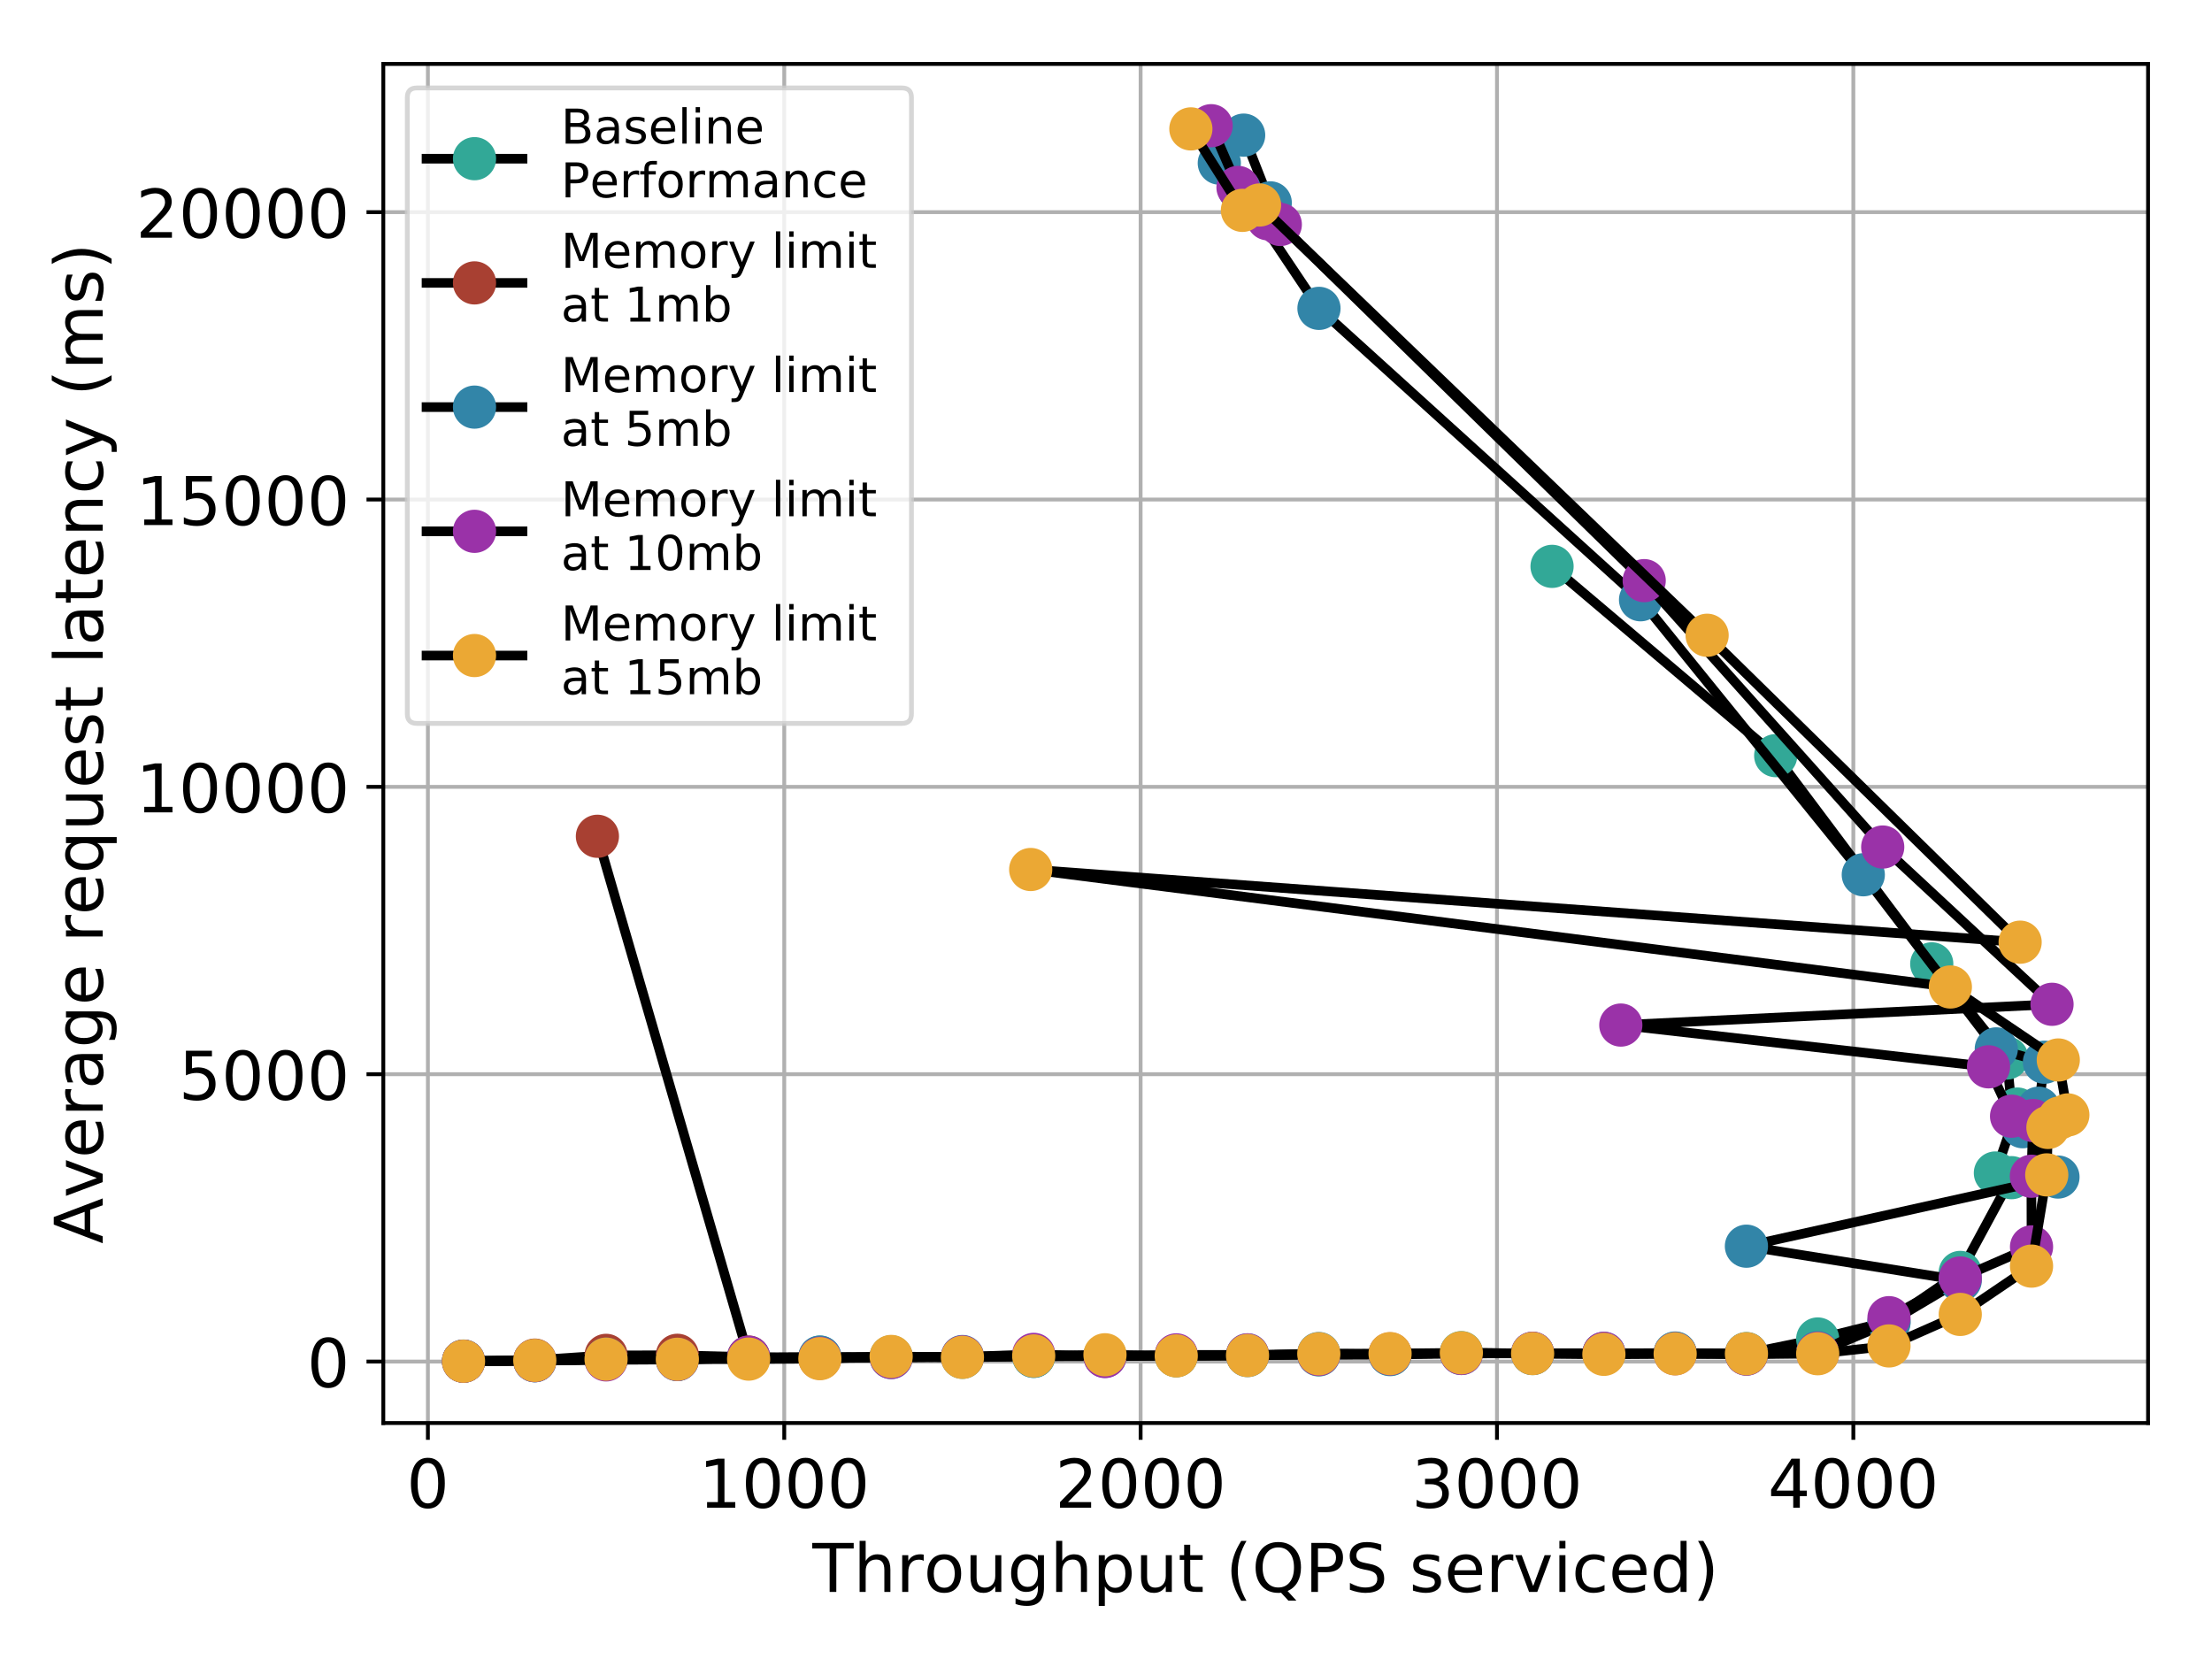 <?xml version="1.0" encoding="utf-8" standalone="no"?>
<!DOCTYPE svg PUBLIC "-//W3C//DTD SVG 1.1//EN"
  "http://www.w3.org/Graphics/SVG/1.1/DTD/svg11.dtd">
<!-- Created with matplotlib (https://matplotlib.org/) -->
<svg height="345.6pt" version="1.1" viewBox="0 0 460.8 345.6" width="460.8pt" xmlns="http://www.w3.org/2000/svg" xmlns:xlink="http://www.w3.org/1999/xlink">
 <defs>
  <style type="text/css">
*{stroke-linecap:butt;stroke-linejoin:round;}
  </style>
 </defs>
 <g id="figure_1">
  <g id="patch_1">
   <path d="M 0 345.6 
L 460.8 345.6 
L 460.8 0 
L 0 0 
z
" style="fill:#ffffff;"/>
  </g>
  <g id="axes_1">
   <g id="patch_2">
    <path d="M 79.85 296.44 
L 447.48 296.44 
L 447.48 13.32 
L 79.85 13.32 
z
" style="fill:#ffffff;"/>
   </g>
   <g id="matplotlib.axis_1">
    <g id="xtick_1">
     <g id="line2d_1">
      <path clip-path="url(#p50aa7925b7)" d="M 89.137 296.44 
L 89.137 13.32 
" style="fill:none;stroke:#b0b0b0;stroke-linecap:square;stroke-width:0.8;"/>
     </g>
     <g id="line2d_2">
      <defs>
       <path d="M 0 0 
L 0 3.5 
" id="mc09fb0281f" style="stroke:#000000;stroke-width:0.8;"/>
      </defs>
      <g>
       <use style="stroke:#000000;stroke-width:0.8;" x="89.137" xlink:href="#mc09fb0281f" y="296.44"/>
      </g>
     </g>
     <g id="text_1">
      <!-- 0 -->
      <defs>
       <path d="M 31.781 66.406 
Q 24.172 66.406 20.328 58.906 
Q 16.5 51.422 16.5 36.375 
Q 16.5 21.391 20.328 13.891 
Q 24.172 6.391 31.781 6.391 
Q 39.453 6.391 43.281 13.891 
Q 47.125 21.391 47.125 36.375 
Q 47.125 51.422 43.281 58.906 
Q 39.453 66.406 31.781 66.406 
z
M 31.781 74.219 
Q 44.047 74.219 50.516 64.516 
Q 56.984 54.828 56.984 36.375 
Q 56.984 17.969 50.516 8.266 
Q 44.047 -1.422 31.781 -1.422 
Q 19.531 -1.422 13.062 8.266 
Q 6.594 17.969 6.594 36.375 
Q 6.594 54.828 13.062 64.516 
Q 19.531 74.219 31.781 74.219 
z
" id="DejaVuSans-48"/>
      </defs>
      <g transform="translate(84.683 314.078)scale(0.14 -0.14)">
       <use xlink:href="#DejaVuSans-48"/>
      </g>
     </g>
    </g>
    <g id="xtick_2">
     <g id="line2d_3">
      <path clip-path="url(#p50aa7925b7)" d="M 163.374 296.44 
L 163.374 13.32 
" style="fill:none;stroke:#b0b0b0;stroke-linecap:square;stroke-width:0.8;"/>
     </g>
     <g id="line2d_4">
      <g>
       <use style="stroke:#000000;stroke-width:0.8;" x="163.374" xlink:href="#mc09fb0281f" y="296.44"/>
      </g>
     </g>
     <g id="text_2">
      <!-- 1000 -->
      <defs>
       <path d="M 12.406 8.297 
L 28.516 8.297 
L 28.516 63.922 
L 10.984 60.406 
L 10.984 69.391 
L 28.422 72.906 
L 38.281 72.906 
L 38.281 8.297 
L 54.391 8.297 
L 54.391 0 
L 12.406 0 
z
" id="DejaVuSans-49"/>
      </defs>
      <g transform="translate(145.559 314.078)scale(0.14 -0.14)">
       <use xlink:href="#DejaVuSans-49"/>
       <use x="63.623" xlink:href="#DejaVuSans-48"/>
       <use x="127.246" xlink:href="#DejaVuSans-48"/>
       <use x="190.869" xlink:href="#DejaVuSans-48"/>
      </g>
     </g>
    </g>
    <g id="xtick_3">
     <g id="line2d_5">
      <path clip-path="url(#p50aa7925b7)" d="M 237.611 296.44 
L 237.611 13.32 
" style="fill:none;stroke:#b0b0b0;stroke-linecap:square;stroke-width:0.8;"/>
     </g>
     <g id="line2d_6">
      <g>
       <use style="stroke:#000000;stroke-width:0.8;" x="237.611" xlink:href="#mc09fb0281f" y="296.44"/>
      </g>
     </g>
     <g id="text_3">
      <!-- 2000 -->
      <defs>
       <path d="M 19.188 8.297 
L 53.609 8.297 
L 53.609 0 
L 7.328 0 
L 7.328 8.297 
Q 12.938 14.109 22.625 23.891 
Q 32.328 33.688 34.812 36.531 
Q 39.547 41.844 41.422 45.531 
Q 43.312 49.219 43.312 52.781 
Q 43.312 58.594 39.234 62.25 
Q 35.156 65.922 28.609 65.922 
Q 23.969 65.922 18.812 64.312 
Q 13.672 62.703 7.812 59.422 
L 7.812 69.391 
Q 13.766 71.781 18.938 73 
Q 24.125 74.219 28.422 74.219 
Q 39.75 74.219 46.484 68.547 
Q 53.219 62.891 53.219 53.422 
Q 53.219 48.922 51.531 44.891 
Q 49.859 40.875 45.406 35.406 
Q 44.188 33.984 37.641 27.219 
Q 31.109 20.453 19.188 8.297 
z
" id="DejaVuSans-50"/>
      </defs>
      <g transform="translate(219.796 314.078)scale(0.14 -0.14)">
       <use xlink:href="#DejaVuSans-50"/>
       <use x="63.623" xlink:href="#DejaVuSans-48"/>
       <use x="127.246" xlink:href="#DejaVuSans-48"/>
       <use x="190.869" xlink:href="#DejaVuSans-48"/>
      </g>
     </g>
    </g>
    <g id="xtick_4">
     <g id="line2d_7">
      <path clip-path="url(#p50aa7925b7)" d="M 311.849 296.44 
L 311.849 13.32 
" style="fill:none;stroke:#b0b0b0;stroke-linecap:square;stroke-width:0.8;"/>
     </g>
     <g id="line2d_8">
      <g>
       <use style="stroke:#000000;stroke-width:0.8;" x="311.849" xlink:href="#mc09fb0281f" y="296.44"/>
      </g>
     </g>
     <g id="text_4">
      <!-- 3000 -->
      <defs>
       <path d="M 40.578 39.312 
Q 47.656 37.797 51.625 33 
Q 55.609 28.219 55.609 21.188 
Q 55.609 10.406 48.188 4.484 
Q 40.766 -1.422 27.094 -1.422 
Q 22.516 -1.422 17.656 -0.516 
Q 12.797 0.391 7.625 2.203 
L 7.625 11.719 
Q 11.719 9.328 16.594 8.109 
Q 21.484 6.891 26.812 6.891 
Q 36.078 6.891 40.938 10.547 
Q 45.797 14.203 45.797 21.188 
Q 45.797 27.641 41.281 31.266 
Q 36.766 34.906 28.719 34.906 
L 20.219 34.906 
L 20.219 43.016 
L 29.109 43.016 
Q 36.375 43.016 40.234 45.922 
Q 44.094 48.828 44.094 54.297 
Q 44.094 59.906 40.109 62.906 
Q 36.141 65.922 28.719 65.922 
Q 24.656 65.922 20.016 65.031 
Q 15.375 64.156 9.812 62.312 
L 9.812 71.094 
Q 15.438 72.656 20.344 73.438 
Q 25.25 74.219 29.594 74.219 
Q 40.828 74.219 47.359 69.109 
Q 53.906 64.016 53.906 55.328 
Q 53.906 49.266 50.438 45.094 
Q 46.969 40.922 40.578 39.312 
z
" id="DejaVuSans-51"/>
      </defs>
      <g transform="translate(294.034 314.078)scale(0.14 -0.14)">
       <use xlink:href="#DejaVuSans-51"/>
       <use x="63.623" xlink:href="#DejaVuSans-48"/>
       <use x="127.246" xlink:href="#DejaVuSans-48"/>
       <use x="190.869" xlink:href="#DejaVuSans-48"/>
      </g>
     </g>
    </g>
    <g id="xtick_5">
     <g id="line2d_9">
      <path clip-path="url(#p50aa7925b7)" d="M 386.086 296.44 
L 386.086 13.32 
" style="fill:none;stroke:#b0b0b0;stroke-linecap:square;stroke-width:0.8;"/>
     </g>
     <g id="line2d_10">
      <g>
       <use style="stroke:#000000;stroke-width:0.8;" x="386.086" xlink:href="#mc09fb0281f" y="296.44"/>
      </g>
     </g>
     <g id="text_5">
      <!-- 4000 -->
      <defs>
       <path d="M 37.797 64.312 
L 12.891 25.391 
L 37.797 25.391 
z
M 35.203 72.906 
L 47.609 72.906 
L 47.609 25.391 
L 58.016 25.391 
L 58.016 17.188 
L 47.609 17.188 
L 47.609 0 
L 37.797 0 
L 37.797 17.188 
L 4.891 17.188 
L 4.891 26.703 
z
" id="DejaVuSans-52"/>
      </defs>
      <g transform="translate(368.271 314.078)scale(0.14 -0.14)">
       <use xlink:href="#DejaVuSans-52"/>
       <use x="63.623" xlink:href="#DejaVuSans-48"/>
       <use x="127.246" xlink:href="#DejaVuSans-48"/>
       <use x="190.869" xlink:href="#DejaVuSans-48"/>
      </g>
     </g>
    </g>
    <g id="text_6">
     <!-- Throughput (QPS serviced) -->
     <defs>
      <path d="M -0.297 72.906 
L 61.375 72.906 
L 61.375 64.594 
L 35.5 64.594 
L 35.5 0 
L 25.594 0 
L 25.594 64.594 
L -0.297 64.594 
z
" id="DejaVuSans-84"/>
      <path d="M 54.891 33.016 
L 54.891 0 
L 45.906 0 
L 45.906 32.719 
Q 45.906 40.484 42.875 44.328 
Q 39.844 48.188 33.797 48.188 
Q 26.516 48.188 22.312 43.547 
Q 18.109 38.922 18.109 30.906 
L 18.109 0 
L 9.078 0 
L 9.078 75.984 
L 18.109 75.984 
L 18.109 46.188 
Q 21.344 51.125 25.703 53.562 
Q 30.078 56 35.797 56 
Q 45.219 56 50.047 50.172 
Q 54.891 44.344 54.891 33.016 
z
" id="DejaVuSans-104"/>
      <path d="M 41.109 46.297 
Q 39.594 47.172 37.812 47.578 
Q 36.031 48 33.891 48 
Q 26.266 48 22.188 43.047 
Q 18.109 38.094 18.109 28.812 
L 18.109 0 
L 9.078 0 
L 9.078 54.688 
L 18.109 54.688 
L 18.109 46.188 
Q 20.953 51.172 25.484 53.578 
Q 30.031 56 36.531 56 
Q 37.453 56 38.578 55.875 
Q 39.703 55.766 41.062 55.516 
z
" id="DejaVuSans-114"/>
      <path d="M 30.609 48.391 
Q 23.391 48.391 19.188 42.75 
Q 14.984 37.109 14.984 27.297 
Q 14.984 17.484 19.156 11.844 
Q 23.344 6.203 30.609 6.203 
Q 37.797 6.203 41.984 11.859 
Q 46.188 17.531 46.188 27.297 
Q 46.188 37.016 41.984 42.703 
Q 37.797 48.391 30.609 48.391 
z
M 30.609 56 
Q 42.328 56 49.016 48.375 
Q 55.719 40.766 55.719 27.297 
Q 55.719 13.875 49.016 6.219 
Q 42.328 -1.422 30.609 -1.422 
Q 18.844 -1.422 12.172 6.219 
Q 5.516 13.875 5.516 27.297 
Q 5.516 40.766 12.172 48.375 
Q 18.844 56 30.609 56 
z
" id="DejaVuSans-111"/>
      <path d="M 8.5 21.578 
L 8.5 54.688 
L 17.484 54.688 
L 17.484 21.922 
Q 17.484 14.156 20.5 10.266 
Q 23.531 6.391 29.594 6.391 
Q 36.859 6.391 41.078 11.031 
Q 45.312 15.672 45.312 23.688 
L 45.312 54.688 
L 54.297 54.688 
L 54.297 0 
L 45.312 0 
L 45.312 8.406 
Q 42.047 3.422 37.719 1 
Q 33.406 -1.422 27.688 -1.422 
Q 18.266 -1.422 13.375 4.438 
Q 8.5 10.297 8.5 21.578 
z
M 31.109 56 
z
" id="DejaVuSans-117"/>
      <path d="M 45.406 27.984 
Q 45.406 37.75 41.375 43.109 
Q 37.359 48.484 30.078 48.484 
Q 22.859 48.484 18.828 43.109 
Q 14.797 37.75 14.797 27.984 
Q 14.797 18.266 18.828 12.891 
Q 22.859 7.516 30.078 7.516 
Q 37.359 7.516 41.375 12.891 
Q 45.406 18.266 45.406 27.984 
z
M 54.391 6.781 
Q 54.391 -7.172 48.188 -13.984 
Q 42 -20.797 29.203 -20.797 
Q 24.469 -20.797 20.266 -20.094 
Q 16.062 -19.391 12.109 -17.922 
L 12.109 -9.188 
Q 16.062 -11.328 19.922 -12.344 
Q 23.781 -13.375 27.781 -13.375 
Q 36.625 -13.375 41.016 -8.766 
Q 45.406 -4.156 45.406 5.172 
L 45.406 9.625 
Q 42.625 4.781 38.281 2.391 
Q 33.938 0 27.875 0 
Q 17.828 0 11.672 7.656 
Q 5.516 15.328 5.516 27.984 
Q 5.516 40.672 11.672 48.328 
Q 17.828 56 27.875 56 
Q 33.938 56 38.281 53.609 
Q 42.625 51.219 45.406 46.391 
L 45.406 54.688 
L 54.391 54.688 
z
" id="DejaVuSans-103"/>
      <path d="M 18.109 8.203 
L 18.109 -20.797 
L 9.078 -20.797 
L 9.078 54.688 
L 18.109 54.688 
L 18.109 46.391 
Q 20.953 51.266 25.266 53.625 
Q 29.594 56 35.594 56 
Q 45.562 56 51.781 48.094 
Q 58.016 40.188 58.016 27.297 
Q 58.016 14.406 51.781 6.484 
Q 45.562 -1.422 35.594 -1.422 
Q 29.594 -1.422 25.266 0.953 
Q 20.953 3.328 18.109 8.203 
z
M 48.688 27.297 
Q 48.688 37.203 44.609 42.844 
Q 40.531 48.484 33.406 48.484 
Q 26.266 48.484 22.188 42.844 
Q 18.109 37.203 18.109 27.297 
Q 18.109 17.391 22.188 11.75 
Q 26.266 6.109 33.406 6.109 
Q 40.531 6.109 44.609 11.75 
Q 48.688 17.391 48.688 27.297 
z
" id="DejaVuSans-112"/>
      <path d="M 18.312 70.219 
L 18.312 54.688 
L 36.812 54.688 
L 36.812 47.703 
L 18.312 47.703 
L 18.312 18.016 
Q 18.312 11.328 20.141 9.422 
Q 21.969 7.516 27.594 7.516 
L 36.812 7.516 
L 36.812 0 
L 27.594 0 
Q 17.188 0 13.234 3.875 
Q 9.281 7.766 9.281 18.016 
L 9.281 47.703 
L 2.688 47.703 
L 2.688 54.688 
L 9.281 54.688 
L 9.281 70.219 
z
" id="DejaVuSans-116"/>
      <path id="DejaVuSans-32"/>
      <path d="M 31 75.875 
Q 24.469 64.656 21.281 53.656 
Q 18.109 42.672 18.109 31.391 
Q 18.109 20.125 21.312 9.062 
Q 24.516 -2 31 -13.188 
L 23.188 -13.188 
Q 15.875 -1.703 12.234 9.375 
Q 8.594 20.453 8.594 31.391 
Q 8.594 42.281 12.203 53.312 
Q 15.828 64.359 23.188 75.875 
z
" id="DejaVuSans-40"/>
      <path d="M 39.406 66.219 
Q 28.656 66.219 22.328 58.203 
Q 16.016 50.203 16.016 36.375 
Q 16.016 22.609 22.328 14.594 
Q 28.656 6.594 39.406 6.594 
Q 50.141 6.594 56.422 14.594 
Q 62.703 22.609 62.703 36.375 
Q 62.703 50.203 56.422 58.203 
Q 50.141 66.219 39.406 66.219 
z
M 53.219 1.312 
L 66.219 -12.891 
L 54.297 -12.891 
L 43.5 -1.219 
Q 41.891 -1.312 41.031 -1.359 
Q 40.188 -1.422 39.406 -1.422 
Q 24.031 -1.422 14.812 8.859 
Q 5.609 19.141 5.609 36.375 
Q 5.609 53.656 14.812 63.938 
Q 24.031 74.219 39.406 74.219 
Q 54.734 74.219 63.906 63.938 
Q 73.094 53.656 73.094 36.375 
Q 73.094 23.688 67.984 14.641 
Q 62.891 5.609 53.219 1.312 
z
" id="DejaVuSans-81"/>
      <path d="M 19.672 64.797 
L 19.672 37.406 
L 32.078 37.406 
Q 38.969 37.406 42.719 40.969 
Q 46.484 44.531 46.484 51.125 
Q 46.484 57.672 42.719 61.234 
Q 38.969 64.797 32.078 64.797 
z
M 9.812 72.906 
L 32.078 72.906 
Q 44.344 72.906 50.609 67.359 
Q 56.891 61.812 56.891 51.125 
Q 56.891 40.328 50.609 34.812 
Q 44.344 29.297 32.078 29.297 
L 19.672 29.297 
L 19.672 0 
L 9.812 0 
z
" id="DejaVuSans-80"/>
      <path d="M 53.516 70.516 
L 53.516 60.891 
Q 47.906 63.578 42.922 64.891 
Q 37.938 66.219 33.297 66.219 
Q 25.25 66.219 20.875 63.094 
Q 16.5 59.969 16.5 54.203 
Q 16.5 49.359 19.406 46.891 
Q 22.312 44.438 30.422 42.922 
L 36.375 41.703 
Q 47.406 39.594 52.656 34.297 
Q 57.906 29 57.906 20.125 
Q 57.906 9.516 50.797 4.047 
Q 43.703 -1.422 29.984 -1.422 
Q 24.812 -1.422 18.969 -0.25 
Q 13.141 0.922 6.891 3.219 
L 6.891 13.375 
Q 12.891 10.016 18.656 8.297 
Q 24.422 6.594 29.984 6.594 
Q 38.422 6.594 43.016 9.906 
Q 47.609 13.234 47.609 19.391 
Q 47.609 24.75 44.312 27.781 
Q 41.016 30.812 33.5 32.328 
L 27.484 33.5 
Q 16.453 35.688 11.516 40.375 
Q 6.594 45.062 6.594 53.422 
Q 6.594 63.094 13.406 68.656 
Q 20.219 74.219 32.172 74.219 
Q 37.312 74.219 42.625 73.281 
Q 47.953 72.359 53.516 70.516 
z
" id="DejaVuSans-83"/>
      <path d="M 44.281 53.078 
L 44.281 44.578 
Q 40.484 46.531 36.375 47.5 
Q 32.281 48.484 27.875 48.484 
Q 21.188 48.484 17.844 46.438 
Q 14.5 44.391 14.5 40.281 
Q 14.5 37.156 16.891 35.375 
Q 19.281 33.594 26.516 31.984 
L 29.594 31.297 
Q 39.156 29.25 43.188 25.516 
Q 47.219 21.781 47.219 15.094 
Q 47.219 7.469 41.188 3.016 
Q 35.156 -1.422 24.609 -1.422 
Q 20.219 -1.422 15.453 -0.562 
Q 10.688 0.297 5.422 2 
L 5.422 11.281 
Q 10.406 8.688 15.234 7.391 
Q 20.062 6.109 24.812 6.109 
Q 31.156 6.109 34.562 8.281 
Q 37.984 10.453 37.984 14.406 
Q 37.984 18.062 35.516 20.016 
Q 33.062 21.969 24.703 23.781 
L 21.578 24.516 
Q 13.234 26.266 9.516 29.906 
Q 5.812 33.547 5.812 39.891 
Q 5.812 47.609 11.281 51.797 
Q 16.75 56 26.812 56 
Q 31.781 56 36.172 55.266 
Q 40.578 54.547 44.281 53.078 
z
" id="DejaVuSans-115"/>
      <path d="M 56.203 29.594 
L 56.203 25.203 
L 14.891 25.203 
Q 15.484 15.922 20.484 11.062 
Q 25.484 6.203 34.422 6.203 
Q 39.594 6.203 44.453 7.469 
Q 49.312 8.734 54.109 11.281 
L 54.109 2.781 
Q 49.266 0.734 44.188 -0.344 
Q 39.109 -1.422 33.891 -1.422 
Q 20.797 -1.422 13.156 6.188 
Q 5.516 13.812 5.516 26.812 
Q 5.516 40.234 12.766 48.109 
Q 20.016 56 32.328 56 
Q 43.359 56 49.781 48.891 
Q 56.203 41.797 56.203 29.594 
z
M 47.219 32.234 
Q 47.125 39.594 43.094 43.984 
Q 39.062 48.391 32.422 48.391 
Q 24.906 48.391 20.391 44.141 
Q 15.875 39.891 15.188 32.172 
z
" id="DejaVuSans-101"/>
      <path d="M 2.984 54.688 
L 12.5 54.688 
L 29.594 8.797 
L 46.688 54.688 
L 56.203 54.688 
L 35.688 0 
L 23.484 0 
z
" id="DejaVuSans-118"/>
      <path d="M 9.422 54.688 
L 18.406 54.688 
L 18.406 0 
L 9.422 0 
z
M 9.422 75.984 
L 18.406 75.984 
L 18.406 64.594 
L 9.422 64.594 
z
" id="DejaVuSans-105"/>
      <path d="M 48.781 52.594 
L 48.781 44.188 
Q 44.969 46.297 41.141 47.344 
Q 37.312 48.391 33.406 48.391 
Q 24.656 48.391 19.812 42.844 
Q 14.984 37.312 14.984 27.297 
Q 14.984 17.281 19.812 11.734 
Q 24.656 6.203 33.406 6.203 
Q 37.312 6.203 41.141 7.25 
Q 44.969 8.297 48.781 10.406 
L 48.781 2.094 
Q 45.016 0.344 40.984 -0.531 
Q 36.969 -1.422 32.422 -1.422 
Q 20.062 -1.422 12.781 6.344 
Q 5.516 14.109 5.516 27.297 
Q 5.516 40.672 12.859 48.328 
Q 20.219 56 33.016 56 
Q 37.156 56 41.109 55.141 
Q 45.062 54.297 48.781 52.594 
z
" id="DejaVuSans-99"/>
      <path d="M 45.406 46.391 
L 45.406 75.984 
L 54.391 75.984 
L 54.391 0 
L 45.406 0 
L 45.406 8.203 
Q 42.578 3.328 38.25 0.953 
Q 33.938 -1.422 27.875 -1.422 
Q 17.969 -1.422 11.734 6.484 
Q 5.516 14.406 5.516 27.297 
Q 5.516 40.188 11.734 48.094 
Q 17.969 56 27.875 56 
Q 33.938 56 38.25 53.625 
Q 42.578 51.266 45.406 46.391 
z
M 14.797 27.297 
Q 14.797 17.391 18.875 11.75 
Q 22.953 6.109 30.078 6.109 
Q 37.203 6.109 41.297 11.75 
Q 45.406 17.391 45.406 27.297 
Q 45.406 37.203 41.297 42.844 
Q 37.203 48.484 30.078 48.484 
Q 22.953 48.484 18.875 42.844 
Q 14.797 37.203 14.797 27.297 
z
" id="DejaVuSans-100"/>
      <path d="M 8.016 75.875 
L 15.828 75.875 
Q 23.141 64.359 26.781 53.312 
Q 30.422 42.281 30.422 31.391 
Q 30.422 20.453 26.781 9.375 
Q 23.141 -1.703 15.828 -13.188 
L 8.016 -13.188 
Q 14.5 -2 17.703 9.062 
Q 20.906 20.125 20.906 31.391 
Q 20.906 42.672 17.703 53.656 
Q 14.5 64.656 8.016 75.875 
z
" id="DejaVuSans-41"/>
     </defs>
     <g transform="translate(169.248 331.627)scale(0.14 -0.14)">
      <use xlink:href="#DejaVuSans-84"/>
      <use x="61.084" xlink:href="#DejaVuSans-104"/>
      <use x="124.463" xlink:href="#DejaVuSans-114"/>
      <use x="165.545" xlink:href="#DejaVuSans-111"/>
      <use x="226.727" xlink:href="#DejaVuSans-117"/>
      <use x="290.105" xlink:href="#DejaVuSans-103"/>
      <use x="353.582" xlink:href="#DejaVuSans-104"/>
      <use x="416.961" xlink:href="#DejaVuSans-112"/>
      <use x="480.438" xlink:href="#DejaVuSans-117"/>
      <use x="543.816" xlink:href="#DejaVuSans-116"/>
      <use x="583.025" xlink:href="#DejaVuSans-32"/>
      <use x="614.812" xlink:href="#DejaVuSans-40"/>
      <use x="653.826" xlink:href="#DejaVuSans-81"/>
      <use x="732.537" xlink:href="#DejaVuSans-80"/>
      <use x="792.84" xlink:href="#DejaVuSans-83"/>
      <use x="856.316" xlink:href="#DejaVuSans-32"/>
      <use x="888.104" xlink:href="#DejaVuSans-115"/>
      <use x="940.203" xlink:href="#DejaVuSans-101"/>
      <use x="1001.727" xlink:href="#DejaVuSans-114"/>
      <use x="1042.84" xlink:href="#DejaVuSans-118"/>
      <use x="1102.02" xlink:href="#DejaVuSans-105"/>
      <use x="1129.803" xlink:href="#DejaVuSans-99"/>
      <use x="1184.783" xlink:href="#DejaVuSans-101"/>
      <use x="1246.307" xlink:href="#DejaVuSans-100"/>
      <use x="1309.783" xlink:href="#DejaVuSans-41"/>
     </g>
    </g>
   </g>
   <g id="matplotlib.axis_2">
    <g id="ytick_1">
     <g id="line2d_11">
      <path clip-path="url(#p50aa7925b7)" d="M 79.85 283.636 
L 447.48 283.636 
" style="fill:none;stroke:#b0b0b0;stroke-linecap:square;stroke-width:0.8;"/>
     </g>
     <g id="line2d_12">
      <defs>
       <path d="M 0 0 
L -3.5 0 
" id="m55270390cb" style="stroke:#000000;stroke-width:0.8;"/>
      </defs>
      <g>
       <use style="stroke:#000000;stroke-width:0.8;" x="79.85" xlink:href="#m55270390cb" y="283.636"/>
      </g>
     </g>
     <g id="text_7">
      <!-- 0 -->
      <g transform="translate(63.943 288.955)scale(0.14 -0.14)">
       <use xlink:href="#DejaVuSans-48"/>
      </g>
     </g>
    </g>
    <g id="ytick_2">
     <g id="line2d_13">
      <path clip-path="url(#p50aa7925b7)" d="M 79.85 223.776 
L 447.48 223.776 
" style="fill:none;stroke:#b0b0b0;stroke-linecap:square;stroke-width:0.8;"/>
     </g>
     <g id="line2d_14">
      <g>
       <use style="stroke:#000000;stroke-width:0.8;" x="79.85" xlink:href="#m55270390cb" y="223.776"/>
      </g>
     </g>
     <g id="text_8">
      <!-- 5000 -->
      <defs>
       <path d="M 10.797 72.906 
L 49.516 72.906 
L 49.516 64.594 
L 19.828 64.594 
L 19.828 46.734 
Q 21.969 47.469 24.109 47.828 
Q 26.266 48.188 28.422 48.188 
Q 40.625 48.188 47.75 41.5 
Q 54.891 34.812 54.891 23.391 
Q 54.891 11.625 47.562 5.094 
Q 40.234 -1.422 26.906 -1.422 
Q 22.312 -1.422 17.547 -0.641 
Q 12.797 0.141 7.719 1.703 
L 7.719 11.625 
Q 12.109 9.234 16.797 8.062 
Q 21.484 6.891 26.703 6.891 
Q 35.156 6.891 40.078 11.328 
Q 45.016 15.766 45.016 23.391 
Q 45.016 31 40.078 35.438 
Q 35.156 39.891 26.703 39.891 
Q 22.75 39.891 18.812 39.016 
Q 14.891 38.141 10.797 36.281 
z
" id="DejaVuSans-53"/>
      </defs>
      <g transform="translate(37.22 229.095)scale(0.14 -0.14)">
       <use xlink:href="#DejaVuSans-53"/>
       <use x="63.623" xlink:href="#DejaVuSans-48"/>
       <use x="127.246" xlink:href="#DejaVuSans-48"/>
       <use x="190.869" xlink:href="#DejaVuSans-48"/>
      </g>
     </g>
    </g>
    <g id="ytick_3">
     <g id="line2d_15">
      <path clip-path="url(#p50aa7925b7)" d="M 79.85 163.916 
L 447.48 163.916 
" style="fill:none;stroke:#b0b0b0;stroke-linecap:square;stroke-width:0.8;"/>
     </g>
     <g id="line2d_16">
      <g>
       <use style="stroke:#000000;stroke-width:0.8;" x="79.85" xlink:href="#m55270390cb" y="163.916"/>
      </g>
     </g>
     <g id="text_9">
      <!-- 10000 -->
      <g transform="translate(28.312 169.235)scale(0.14 -0.14)">
       <use xlink:href="#DejaVuSans-49"/>
       <use x="63.623" xlink:href="#DejaVuSans-48"/>
       <use x="127.246" xlink:href="#DejaVuSans-48"/>
       <use x="190.869" xlink:href="#DejaVuSans-48"/>
       <use x="254.492" xlink:href="#DejaVuSans-48"/>
      </g>
     </g>
    </g>
    <g id="ytick_4">
     <g id="line2d_17">
      <path clip-path="url(#p50aa7925b7)" d="M 79.85 104.057 
L 447.48 104.057 
" style="fill:none;stroke:#b0b0b0;stroke-linecap:square;stroke-width:0.8;"/>
     </g>
     <g id="line2d_18">
      <g>
       <use style="stroke:#000000;stroke-width:0.8;" x="79.85" xlink:href="#m55270390cb" y="104.057"/>
      </g>
     </g>
     <g id="text_10">
      <!-- 15000 -->
      <g transform="translate(28.312 109.376)scale(0.14 -0.14)">
       <use xlink:href="#DejaVuSans-49"/>
       <use x="63.623" xlink:href="#DejaVuSans-53"/>
       <use x="127.246" xlink:href="#DejaVuSans-48"/>
       <use x="190.869" xlink:href="#DejaVuSans-48"/>
       <use x="254.492" xlink:href="#DejaVuSans-48"/>
      </g>
     </g>
    </g>
    <g id="ytick_5">
     <g id="line2d_19">
      <path clip-path="url(#p50aa7925b7)" d="M 79.85 44.197 
L 447.48 44.197 
" style="fill:none;stroke:#b0b0b0;stroke-linecap:square;stroke-width:0.8;"/>
     </g>
     <g id="line2d_20">
      <g>
       <use style="stroke:#000000;stroke-width:0.8;" x="79.85" xlink:href="#m55270390cb" y="44.197"/>
      </g>
     </g>
     <g id="text_11">
      <!-- 20000 -->
      <g transform="translate(28.312 49.516)scale(0.14 -0.14)">
       <use xlink:href="#DejaVuSans-50"/>
       <use x="63.623" xlink:href="#DejaVuSans-48"/>
       <use x="127.246" xlink:href="#DejaVuSans-48"/>
       <use x="190.869" xlink:href="#DejaVuSans-48"/>
       <use x="254.492" xlink:href="#DejaVuSans-48"/>
      </g>
     </g>
    </g>
    <g id="text_12">
     <!-- Average request latency (ms) -->
     <defs>
      <path d="M 34.188 63.188 
L 20.797 26.906 
L 47.609 26.906 
z
M 28.609 72.906 
L 39.797 72.906 
L 67.578 0 
L 57.328 0 
L 50.688 18.703 
L 17.828 18.703 
L 11.188 0 
L 0.781 0 
z
" id="DejaVuSans-65"/>
      <path d="M 34.281 27.484 
Q 23.391 27.484 19.188 25 
Q 14.984 22.516 14.984 16.5 
Q 14.984 11.719 18.141 8.906 
Q 21.297 6.109 26.703 6.109 
Q 34.188 6.109 38.703 11.406 
Q 43.219 16.703 43.219 25.484 
L 43.219 27.484 
z
M 52.203 31.203 
L 52.203 0 
L 43.219 0 
L 43.219 8.297 
Q 40.141 3.328 35.547 0.953 
Q 30.953 -1.422 24.312 -1.422 
Q 15.922 -1.422 10.953 3.297 
Q 6 8.016 6 15.922 
Q 6 25.141 12.172 29.828 
Q 18.359 34.516 30.609 34.516 
L 43.219 34.516 
L 43.219 35.406 
Q 43.219 41.609 39.141 45 
Q 35.062 48.391 27.688 48.391 
Q 23 48.391 18.547 47.266 
Q 14.109 46.141 10.016 43.891 
L 10.016 52.203 
Q 14.938 54.109 19.578 55.047 
Q 24.219 56 28.609 56 
Q 40.484 56 46.344 49.844 
Q 52.203 43.703 52.203 31.203 
z
" id="DejaVuSans-97"/>
      <path d="M 14.797 27.297 
Q 14.797 17.391 18.875 11.75 
Q 22.953 6.109 30.078 6.109 
Q 37.203 6.109 41.297 11.75 
Q 45.406 17.391 45.406 27.297 
Q 45.406 37.203 41.297 42.844 
Q 37.203 48.484 30.078 48.484 
Q 22.953 48.484 18.875 42.844 
Q 14.797 37.203 14.797 27.297 
z
M 45.406 8.203 
Q 42.578 3.328 38.25 0.953 
Q 33.938 -1.422 27.875 -1.422 
Q 17.969 -1.422 11.734 6.484 
Q 5.516 14.406 5.516 27.297 
Q 5.516 40.188 11.734 48.094 
Q 17.969 56 27.875 56 
Q 33.938 56 38.25 53.625 
Q 42.578 51.266 45.406 46.391 
L 45.406 54.688 
L 54.391 54.688 
L 54.391 -20.797 
L 45.406 -20.797 
z
" id="DejaVuSans-113"/>
      <path d="M 9.422 75.984 
L 18.406 75.984 
L 18.406 0 
L 9.422 0 
z
" id="DejaVuSans-108"/>
      <path d="M 54.891 33.016 
L 54.891 0 
L 45.906 0 
L 45.906 32.719 
Q 45.906 40.484 42.875 44.328 
Q 39.844 48.188 33.797 48.188 
Q 26.516 48.188 22.312 43.547 
Q 18.109 38.922 18.109 30.906 
L 18.109 0 
L 9.078 0 
L 9.078 54.688 
L 18.109 54.688 
L 18.109 46.188 
Q 21.344 51.125 25.703 53.562 
Q 30.078 56 35.797 56 
Q 45.219 56 50.047 50.172 
Q 54.891 44.344 54.891 33.016 
z
" id="DejaVuSans-110"/>
      <path d="M 32.172 -5.078 
Q 28.375 -14.844 24.75 -17.812 
Q 21.141 -20.797 15.094 -20.797 
L 7.906 -20.797 
L 7.906 -13.281 
L 13.188 -13.281 
Q 16.891 -13.281 18.938 -11.516 
Q 21 -9.766 23.484 -3.219 
L 25.094 0.875 
L 2.984 54.688 
L 12.5 54.688 
L 29.594 11.922 
L 46.688 54.688 
L 56.203 54.688 
z
" id="DejaVuSans-121"/>
      <path d="M 52 44.188 
Q 55.375 50.25 60.062 53.125 
Q 64.75 56 71.094 56 
Q 79.641 56 84.281 50.016 
Q 88.922 44.047 88.922 33.016 
L 88.922 0 
L 79.891 0 
L 79.891 32.719 
Q 79.891 40.578 77.094 44.375 
Q 74.312 48.188 68.609 48.188 
Q 61.625 48.188 57.562 43.547 
Q 53.516 38.922 53.516 30.906 
L 53.516 0 
L 44.484 0 
L 44.484 32.719 
Q 44.484 40.625 41.703 44.406 
Q 38.922 48.188 33.109 48.188 
Q 26.219 48.188 22.156 43.531 
Q 18.109 38.875 18.109 30.906 
L 18.109 0 
L 9.078 0 
L 9.078 54.688 
L 18.109 54.688 
L 18.109 46.188 
Q 21.188 51.219 25.484 53.609 
Q 29.781 56 35.688 56 
Q 41.656 56 45.828 52.969 
Q 50 49.953 52 44.188 
z
" id="DejaVuSans-109"/>
     </defs>
     <g transform="translate(21.401 259.108)rotate(-90)scale(0.14 -0.14)">
      <use xlink:href="#DejaVuSans-65"/>
      <use x="68.33" xlink:href="#DejaVuSans-118"/>
      <use x="127.51" xlink:href="#DejaVuSans-101"/>
      <use x="189.033" xlink:href="#DejaVuSans-114"/>
      <use x="230.146" xlink:href="#DejaVuSans-97"/>
      <use x="291.426" xlink:href="#DejaVuSans-103"/>
      <use x="354.902" xlink:href="#DejaVuSans-101"/>
      <use x="416.426" xlink:href="#DejaVuSans-32"/>
      <use x="448.213" xlink:href="#DejaVuSans-114"/>
      <use x="489.295" xlink:href="#DejaVuSans-101"/>
      <use x="550.818" xlink:href="#DejaVuSans-113"/>
      <use x="614.295" xlink:href="#DejaVuSans-117"/>
      <use x="677.674" xlink:href="#DejaVuSans-101"/>
      <use x="739.197" xlink:href="#DejaVuSans-115"/>
      <use x="791.297" xlink:href="#DejaVuSans-116"/>
      <use x="830.506" xlink:href="#DejaVuSans-32"/>
      <use x="862.293" xlink:href="#DejaVuSans-108"/>
      <use x="890.076" xlink:href="#DejaVuSans-97"/>
      <use x="951.355" xlink:href="#DejaVuSans-116"/>
      <use x="990.564" xlink:href="#DejaVuSans-101"/>
      <use x="1052.088" xlink:href="#DejaVuSans-110"/>
      <use x="1115.467" xlink:href="#DejaVuSans-99"/>
      <use x="1170.447" xlink:href="#DejaVuSans-121"/>
      <use x="1229.627" xlink:href="#DejaVuSans-32"/>
      <use x="1261.414" xlink:href="#DejaVuSans-40"/>
      <use x="1300.428" xlink:href="#DejaVuSans-109"/>
      <use x="1397.84" xlink:href="#DejaVuSans-115"/>
      <use x="1449.939" xlink:href="#DejaVuSans-41"/>
     </g>
    </g>
   </g>
   <g id="line2d_21">
    <path clip-path="url(#p50aa7925b7)" d="M 96.56 283.533 
L 111.408 283.451 
L 126.255 283.139 
L 141.103 283.218 
L 155.95 282.823 
L 170.798 282.728 
L 185.645 282.642 
L 200.493 282.75 
L 215.34 282.547 
L 230.188 282.413 
L 245.035 282.398 
L 259.883 282.253 
L 274.73 282.248 
L 289.578 282.189 
L 304.425 281.783 
L 319.272 281.966 
L 334.12 281.95 
L 348.967 281.856 
L 363.815 281.98 
L 378.662 278.937 
L 393.51 275.25 
L 408.357 265.07 
L 419.025 245.33 
L 415.677 244.355 
L 420.255 231.036 
L 419.228 232.45 
L 418.063 220.408 
L 402.418 200.791 
L 369.912 157.416 
L 323.321 117.984 
" style="fill:none;stroke:#000000;stroke-linecap:square;stroke-width:2;"/>
    <defs>
     <path d="M 0 4 
C 1.061 4 2.078 3.579 2.828 2.828 
C 3.579 2.078 4 1.061 4 0 
C 4 -1.061 3.579 -2.078 2.828 -2.828 
C 2.078 -3.579 1.061 -4 0 -4 
C -1.061 -4 -2.078 -3.579 -2.828 -2.828 
C -3.579 -2.078 -4 -1.061 -4 0 
C -4 1.061 -3.579 2.078 -2.828 2.828 
C -2.078 3.579 -1.061 4 0 4 
z
" id="ma48f2c7e9f" style="stroke:#32a897;"/>
    </defs>
    <g clip-path="url(#p50aa7925b7)">
     <use style="fill:#32a897;stroke:#32a897;" x="96.56" xlink:href="#ma48f2c7e9f" y="283.533"/>
     <use style="fill:#32a897;stroke:#32a897;" x="111.408" xlink:href="#ma48f2c7e9f" y="283.451"/>
     <use style="fill:#32a897;stroke:#32a897;" x="126.255" xlink:href="#ma48f2c7e9f" y="283.139"/>
     <use style="fill:#32a897;stroke:#32a897;" x="141.103" xlink:href="#ma48f2c7e9f" y="283.218"/>
     <use style="fill:#32a897;stroke:#32a897;" x="155.95" xlink:href="#ma48f2c7e9f" y="282.823"/>
     <use style="fill:#32a897;stroke:#32a897;" x="170.798" xlink:href="#ma48f2c7e9f" y="282.728"/>
     <use style="fill:#32a897;stroke:#32a897;" x="185.645" xlink:href="#ma48f2c7e9f" y="282.642"/>
     <use style="fill:#32a897;stroke:#32a897;" x="200.493" xlink:href="#ma48f2c7e9f" y="282.75"/>
     <use style="fill:#32a897;stroke:#32a897;" x="215.34" xlink:href="#ma48f2c7e9f" y="282.547"/>
     <use style="fill:#32a897;stroke:#32a897;" x="230.188" xlink:href="#ma48f2c7e9f" y="282.413"/>
     <use style="fill:#32a897;stroke:#32a897;" x="245.035" xlink:href="#ma48f2c7e9f" y="282.398"/>
     <use style="fill:#32a897;stroke:#32a897;" x="259.883" xlink:href="#ma48f2c7e9f" y="282.253"/>
     <use style="fill:#32a897;stroke:#32a897;" x="274.73" xlink:href="#ma48f2c7e9f" y="282.248"/>
     <use style="fill:#32a897;stroke:#32a897;" x="289.578" xlink:href="#ma48f2c7e9f" y="282.189"/>
     <use style="fill:#32a897;stroke:#32a897;" x="304.425" xlink:href="#ma48f2c7e9f" y="281.783"/>
     <use style="fill:#32a897;stroke:#32a897;" x="319.272" xlink:href="#ma48f2c7e9f" y="281.966"/>
     <use style="fill:#32a897;stroke:#32a897;" x="334.12" xlink:href="#ma48f2c7e9f" y="281.95"/>
     <use style="fill:#32a897;stroke:#32a897;" x="348.967" xlink:href="#ma48f2c7e9f" y="281.856"/>
     <use style="fill:#32a897;stroke:#32a897;" x="363.815" xlink:href="#ma48f2c7e9f" y="281.98"/>
     <use style="fill:#32a897;stroke:#32a897;" x="378.662" xlink:href="#ma48f2c7e9f" y="278.937"/>
     <use style="fill:#32a897;stroke:#32a897;" x="393.51" xlink:href="#ma48f2c7e9f" y="275.25"/>
     <use style="fill:#32a897;stroke:#32a897;" x="408.357" xlink:href="#ma48f2c7e9f" y="265.07"/>
     <use style="fill:#32a897;stroke:#32a897;" x="419.025" xlink:href="#ma48f2c7e9f" y="245.33"/>
     <use style="fill:#32a897;stroke:#32a897;" x="415.677" xlink:href="#ma48f2c7e9f" y="244.355"/>
     <use style="fill:#32a897;stroke:#32a897;" x="420.255" xlink:href="#ma48f2c7e9f" y="231.036"/>
     <use style="fill:#32a897;stroke:#32a897;" x="419.228" xlink:href="#ma48f2c7e9f" y="232.45"/>
     <use style="fill:#32a897;stroke:#32a897;" x="418.063" xlink:href="#ma48f2c7e9f" y="220.408"/>
     <use style="fill:#32a897;stroke:#32a897;" x="402.418" xlink:href="#ma48f2c7e9f" y="200.791"/>
     <use style="fill:#32a897;stroke:#32a897;" x="369.912" xlink:href="#ma48f2c7e9f" y="157.416"/>
     <use style="fill:#32a897;stroke:#32a897;" x="323.321" xlink:href="#ma48f2c7e9f" y="117.984"/>
    </g>
   </g>
   <g id="line2d_22">
    <path clip-path="url(#p50aa7925b7)" d="M 96.56 283.563 
L 111.408 283.334 
L 126.255 282.347 
L 141.103 282.333 
L 155.95 282.707 
L 124.451 174.213 
" style="fill:none;stroke:#000000;stroke-linecap:square;stroke-width:2;"/>
    <defs>
     <path d="M 0 4 
C 1.061 4 2.078 3.579 2.828 2.828 
C 3.579 2.078 4 1.061 4 0 
C 4 -1.061 3.579 -2.078 2.828 -2.828 
C 2.078 -3.579 1.061 -4 0 -4 
C -1.061 -4 -2.078 -3.579 -2.828 -2.828 
C -3.579 -2.078 -4 -1.061 -4 0 
C -4 1.061 -3.579 2.078 -2.828 2.828 
C -2.078 3.579 -1.061 4 0 4 
z
" id="m33e941239c" style="stroke:#a84032;"/>
    </defs>
    <g clip-path="url(#p50aa7925b7)">
     <use style="fill:#a84032;stroke:#a84032;" x="96.56" xlink:href="#m33e941239c" y="283.563"/>
     <use style="fill:#a84032;stroke:#a84032;" x="111.408" xlink:href="#m33e941239c" y="283.334"/>
     <use style="fill:#a84032;stroke:#a84032;" x="126.255" xlink:href="#m33e941239c" y="282.347"/>
     <use style="fill:#a84032;stroke:#a84032;" x="141.103" xlink:href="#m33e941239c" y="282.333"/>
     <use style="fill:#a84032;stroke:#a84032;" x="155.95" xlink:href="#m33e941239c" y="282.707"/>
     <use style="fill:#a84032;stroke:#a84032;" x="124.451" xlink:href="#m33e941239c" y="174.213"/>
    </g>
   </g>
   <g id="line2d_23">
    <path clip-path="url(#p50aa7925b7)" d="M 96.56 283.569 
L 111.408 283.463 
L 126.255 283.136 
L 141.103 283.203 
L 155.95 282.798 
L 170.798 282.704 
L 185.645 282.799 
L 200.493 282.594 
L 215.34 282.542 
L 230.188 282.533 
L 245.035 282.398 
L 259.883 282.384 
L 274.73 281.969 
L 289.578 282.122 
L 304.425 281.957 
L 319.272 281.936 
L 334.12 281.978 
L 348.967 281.905 
L 363.815 282.059 
L 378.662 281.764 
L 393.51 275.527 
L 408.357 266.714 
L 363.812 259.604 
L 428.713 245.202 
L 421.369 234.717 
L 424.667 230.859 
L 425.89 221.281 
L 415.865 218.502 
L 388.157 182.23 
L 341.756 124.941 
L 274.765 64.239 
L 258.205 39.486 
L 254.003 33.98 
L 264.619 42.259 
L 259.076 28.15 
" style="fill:none;stroke:#000000;stroke-linecap:square;stroke-width:2;"/>
    <defs>
     <path d="M 0 4 
C 1.061 4 2.078 3.579 2.828 2.828 
C 3.579 2.078 4 1.061 4 0 
C 4 -1.061 3.579 -2.078 2.828 -2.828 
C 2.078 -3.579 1.061 -4 0 -4 
C -1.061 -4 -2.078 -3.579 -2.828 -2.828 
C -3.579 -2.078 -4 -1.061 -4 0 
C -4 1.061 -3.579 2.078 -2.828 2.828 
C -2.078 3.579 -1.061 4 0 4 
z
" id="mcccfa17291" style="stroke:#3285a8;"/>
    </defs>
    <g clip-path="url(#p50aa7925b7)">
     <use style="fill:#3285a8;stroke:#3285a8;" x="96.56" xlink:href="#mcccfa17291" y="283.569"/>
     <use style="fill:#3285a8;stroke:#3285a8;" x="111.408" xlink:href="#mcccfa17291" y="283.463"/>
     <use style="fill:#3285a8;stroke:#3285a8;" x="126.255" xlink:href="#mcccfa17291" y="283.136"/>
     <use style="fill:#3285a8;stroke:#3285a8;" x="141.103" xlink:href="#mcccfa17291" y="283.203"/>
     <use style="fill:#3285a8;stroke:#3285a8;" x="155.95" xlink:href="#mcccfa17291" y="282.798"/>
     <use style="fill:#3285a8;stroke:#3285a8;" x="170.798" xlink:href="#mcccfa17291" y="282.704"/>
     <use style="fill:#3285a8;stroke:#3285a8;" x="185.645" xlink:href="#mcccfa17291" y="282.799"/>
     <use style="fill:#3285a8;stroke:#3285a8;" x="200.493" xlink:href="#mcccfa17291" y="282.594"/>
     <use style="fill:#3285a8;stroke:#3285a8;" x="215.34" xlink:href="#mcccfa17291" y="282.542"/>
     <use style="fill:#3285a8;stroke:#3285a8;" x="230.188" xlink:href="#mcccfa17291" y="282.533"/>
     <use style="fill:#3285a8;stroke:#3285a8;" x="245.035" xlink:href="#mcccfa17291" y="282.398"/>
     <use style="fill:#3285a8;stroke:#3285a8;" x="259.883" xlink:href="#mcccfa17291" y="282.384"/>
     <use style="fill:#3285a8;stroke:#3285a8;" x="274.73" xlink:href="#mcccfa17291" y="281.969"/>
     <use style="fill:#3285a8;stroke:#3285a8;" x="289.578" xlink:href="#mcccfa17291" y="282.122"/>
     <use style="fill:#3285a8;stroke:#3285a8;" x="304.425" xlink:href="#mcccfa17291" y="281.957"/>
     <use style="fill:#3285a8;stroke:#3285a8;" x="319.272" xlink:href="#mcccfa17291" y="281.936"/>
     <use style="fill:#3285a8;stroke:#3285a8;" x="334.12" xlink:href="#mcccfa17291" y="281.978"/>
     <use style="fill:#3285a8;stroke:#3285a8;" x="348.967" xlink:href="#mcccfa17291" y="281.905"/>
     <use style="fill:#3285a8;stroke:#3285a8;" x="363.815" xlink:href="#mcccfa17291" y="282.059"/>
     <use style="fill:#3285a8;stroke:#3285a8;" x="378.662" xlink:href="#mcccfa17291" y="281.764"/>
     <use style="fill:#3285a8;stroke:#3285a8;" x="393.51" xlink:href="#mcccfa17291" y="275.527"/>
     <use style="fill:#3285a8;stroke:#3285a8;" x="408.357" xlink:href="#mcccfa17291" y="266.714"/>
     <use style="fill:#3285a8;stroke:#3285a8;" x="363.812" xlink:href="#mcccfa17291" y="259.604"/>
     <use style="fill:#3285a8;stroke:#3285a8;" x="428.713" xlink:href="#mcccfa17291" y="245.202"/>
     <use style="fill:#3285a8;stroke:#3285a8;" x="421.369" xlink:href="#mcccfa17291" y="234.717"/>
     <use style="fill:#3285a8;stroke:#3285a8;" x="424.667" xlink:href="#mcccfa17291" y="230.859"/>
     <use style="fill:#3285a8;stroke:#3285a8;" x="425.89" xlink:href="#mcccfa17291" y="221.281"/>
     <use style="fill:#3285a8;stroke:#3285a8;" x="415.865" xlink:href="#mcccfa17291" y="218.502"/>
     <use style="fill:#3285a8;stroke:#3285a8;" x="388.157" xlink:href="#mcccfa17291" y="182.23"/>
     <use style="fill:#3285a8;stroke:#3285a8;" x="341.756" xlink:href="#mcccfa17291" y="124.941"/>
     <use style="fill:#3285a8;stroke:#3285a8;" x="274.765" xlink:href="#mcccfa17291" y="64.239"/>
     <use style="fill:#3285a8;stroke:#3285a8;" x="258.205" xlink:href="#mcccfa17291" y="39.486"/>
     <use style="fill:#3285a8;stroke:#3285a8;" x="254.003" xlink:href="#mcccfa17291" y="33.98"/>
     <use style="fill:#3285a8;stroke:#3285a8;" x="264.619" xlink:href="#mcccfa17291" y="42.259"/>
     <use style="fill:#3285a8;stroke:#3285a8;" x="259.076" xlink:href="#mcccfa17291" y="28.15"/>
    </g>
   </g>
   <g id="line2d_24">
    <path clip-path="url(#p50aa7925b7)" d="M 96.56 283.57 
L 111.408 283.455 
L 126.255 283.291 
L 141.103 283.204 
L 155.95 282.729 
L 170.798 282.936 
L 185.645 282.778 
L 200.493 282.663 
L 215.34 282.143 
L 230.188 282.593 
L 245.035 282.243 
L 259.883 282.244 
L 274.73 282.174 
L 289.578 282.044 
L 304.425 281.946 
L 319.272 281.894 
L 334.12 281.914 
L 348.967 281.998 
L 363.815 282.085 
L 378.662 281.897 
L 393.51 274.497 
L 408.357 266.228 
L 423.205 259.749 
L 423.168 245.034 
L 423.529 233.425 
L 419.045 232.526 
L 414.244 222.239 
L 337.644 213.54 
L 427.473 209.213 
L 392.203 176.453 
L 342.516 120.959 
L 266.71 46.764 
L 264.146 45.587 
L 257.898 39.044 
L 252.305 26.189 
" style="fill:none;stroke:#000000;stroke-linecap:square;stroke-width:2;"/>
    <defs>
     <path d="M 0 4 
C 1.061 4 2.078 3.579 2.828 2.828 
C 3.579 2.078 4 1.061 4 0 
C 4 -1.061 3.579 -2.078 2.828 -2.828 
C 2.078 -3.579 1.061 -4 0 -4 
C -1.061 -4 -2.078 -3.579 -2.828 -2.828 
C -3.579 -2.078 -4 -1.061 -4 0 
C -4 1.061 -3.579 2.078 -2.828 2.828 
C -2.078 3.579 -1.061 4 0 4 
z
" id="m0008b6364c" style="stroke:#9a32a8;"/>
    </defs>
    <g clip-path="url(#p50aa7925b7)">
     <use style="fill:#9a32a8;stroke:#9a32a8;" x="96.56" xlink:href="#m0008b6364c" y="283.57"/>
     <use style="fill:#9a32a8;stroke:#9a32a8;" x="111.408" xlink:href="#m0008b6364c" y="283.455"/>
     <use style="fill:#9a32a8;stroke:#9a32a8;" x="126.255" xlink:href="#m0008b6364c" y="283.291"/>
     <use style="fill:#9a32a8;stroke:#9a32a8;" x="141.103" xlink:href="#m0008b6364c" y="283.204"/>
     <use style="fill:#9a32a8;stroke:#9a32a8;" x="155.95" xlink:href="#m0008b6364c" y="282.729"/>
     <use style="fill:#9a32a8;stroke:#9a32a8;" x="170.798" xlink:href="#m0008b6364c" y="282.936"/>
     <use style="fill:#9a32a8;stroke:#9a32a8;" x="185.645" xlink:href="#m0008b6364c" y="282.778"/>
     <use style="fill:#9a32a8;stroke:#9a32a8;" x="200.493" xlink:href="#m0008b6364c" y="282.663"/>
     <use style="fill:#9a32a8;stroke:#9a32a8;" x="215.34" xlink:href="#m0008b6364c" y="282.143"/>
     <use style="fill:#9a32a8;stroke:#9a32a8;" x="230.188" xlink:href="#m0008b6364c" y="282.593"/>
     <use style="fill:#9a32a8;stroke:#9a32a8;" x="245.035" xlink:href="#m0008b6364c" y="282.243"/>
     <use style="fill:#9a32a8;stroke:#9a32a8;" x="259.883" xlink:href="#m0008b6364c" y="282.244"/>
     <use style="fill:#9a32a8;stroke:#9a32a8;" x="274.73" xlink:href="#m0008b6364c" y="282.174"/>
     <use style="fill:#9a32a8;stroke:#9a32a8;" x="289.578" xlink:href="#m0008b6364c" y="282.044"/>
     <use style="fill:#9a32a8;stroke:#9a32a8;" x="304.425" xlink:href="#m0008b6364c" y="281.946"/>
     <use style="fill:#9a32a8;stroke:#9a32a8;" x="319.272" xlink:href="#m0008b6364c" y="281.894"/>
     <use style="fill:#9a32a8;stroke:#9a32a8;" x="334.12" xlink:href="#m0008b6364c" y="281.914"/>
     <use style="fill:#9a32a8;stroke:#9a32a8;" x="348.967" xlink:href="#m0008b6364c" y="281.998"/>
     <use style="fill:#9a32a8;stroke:#9a32a8;" x="363.815" xlink:href="#m0008b6364c" y="282.085"/>
     <use style="fill:#9a32a8;stroke:#9a32a8;" x="378.662" xlink:href="#m0008b6364c" y="281.897"/>
     <use style="fill:#9a32a8;stroke:#9a32a8;" x="393.51" xlink:href="#m0008b6364c" y="274.497"/>
     <use style="fill:#9a32a8;stroke:#9a32a8;" x="408.357" xlink:href="#m0008b6364c" y="266.228"/>
     <use style="fill:#9a32a8;stroke:#9a32a8;" x="423.205" xlink:href="#m0008b6364c" y="259.749"/>
     <use style="fill:#9a32a8;stroke:#9a32a8;" x="423.168" xlink:href="#m0008b6364c" y="245.034"/>
     <use style="fill:#9a32a8;stroke:#9a32a8;" x="423.529" xlink:href="#m0008b6364c" y="233.425"/>
     <use style="fill:#9a32a8;stroke:#9a32a8;" x="419.045" xlink:href="#m0008b6364c" y="232.526"/>
     <use style="fill:#9a32a8;stroke:#9a32a8;" x="414.244" xlink:href="#m0008b6364c" y="222.239"/>
     <use style="fill:#9a32a8;stroke:#9a32a8;" x="337.644" xlink:href="#m0008b6364c" y="213.54"/>
     <use style="fill:#9a32a8;stroke:#9a32a8;" x="427.473" xlink:href="#m0008b6364c" y="209.213"/>
     <use style="fill:#9a32a8;stroke:#9a32a8;" x="392.203" xlink:href="#m0008b6364c" y="176.453"/>
     <use style="fill:#9a32a8;stroke:#9a32a8;" x="342.516" xlink:href="#m0008b6364c" y="120.959"/>
     <use style="fill:#9a32a8;stroke:#9a32a8;" x="266.71" xlink:href="#m0008b6364c" y="46.764"/>
     <use style="fill:#9a32a8;stroke:#9a32a8;" x="264.146" xlink:href="#m0008b6364c" y="45.587"/>
     <use style="fill:#9a32a8;stroke:#9a32a8;" x="257.898" xlink:href="#m0008b6364c" y="39.044"/>
     <use style="fill:#9a32a8;stroke:#9a32a8;" x="252.305" xlink:href="#m0008b6364c" y="26.189"/>
    </g>
   </g>
   <g id="line2d_25">
    <path clip-path="url(#p50aa7925b7)" d="M 96.56 283.571 
L 111.408 283.402 
L 126.255 283.136 
L 141.103 283.157 
L 155.95 283.125 
L 170.798 283.036 
L 185.645 282.572 
L 200.493 282.756 
L 215.34 282.462 
L 230.188 282.225 
L 245.035 282.456 
L 259.883 282.374 
L 274.73 282.024 
L 289.578 281.978 
L 304.425 281.813 
L 319.272 281.973 
L 334.12 282.133 
L 348.967 282.036 
L 363.815 282.009 
L 378.662 282.007 
L 393.51 280.382 
L 408.357 273.818 
L 423.205 263.754 
L 426.375 244.749 
L 426.622 234.87 
L 429.015 232.903 
L 430.77 232.256 
L 428.778 220.813 
L 406.298 205.606 
L 214.714 181.134 
L 420.829 196.274 
L 355.622 132.339 
L 262.382 42.703 
L 258.819 43.824 
L 248.079 26.853 
" style="fill:none;stroke:#000000;stroke-linecap:square;stroke-width:2;"/>
    <defs>
     <path d="M 0 4 
C 1.061 4 2.078 3.579 2.828 2.828 
C 3.579 2.078 4 1.061 4 0 
C 4 -1.061 3.579 -2.078 2.828 -2.828 
C 2.078 -3.579 1.061 -4 0 -4 
C -1.061 -4 -2.078 -3.579 -2.828 -2.828 
C -3.579 -2.078 -4 -1.061 -4 0 
C -4 1.061 -3.579 2.078 -2.828 2.828 
C -2.078 3.579 -1.061 4 0 4 
z
" id="m62b95045f4" style="stroke:#eba834;"/>
    </defs>
    <g clip-path="url(#p50aa7925b7)">
     <use style="fill:#eba834;stroke:#eba834;" x="96.56" xlink:href="#m62b95045f4" y="283.571"/>
     <use style="fill:#eba834;stroke:#eba834;" x="111.408" xlink:href="#m62b95045f4" y="283.402"/>
     <use style="fill:#eba834;stroke:#eba834;" x="126.255" xlink:href="#m62b95045f4" y="283.136"/>
     <use style="fill:#eba834;stroke:#eba834;" x="141.103" xlink:href="#m62b95045f4" y="283.157"/>
     <use style="fill:#eba834;stroke:#eba834;" x="155.95" xlink:href="#m62b95045f4" y="283.125"/>
     <use style="fill:#eba834;stroke:#eba834;" x="170.798" xlink:href="#m62b95045f4" y="283.036"/>
     <use style="fill:#eba834;stroke:#eba834;" x="185.645" xlink:href="#m62b95045f4" y="282.572"/>
     <use style="fill:#eba834;stroke:#eba834;" x="200.493" xlink:href="#m62b95045f4" y="282.756"/>
     <use style="fill:#eba834;stroke:#eba834;" x="215.34" xlink:href="#m62b95045f4" y="282.462"/>
     <use style="fill:#eba834;stroke:#eba834;" x="230.188" xlink:href="#m62b95045f4" y="282.225"/>
     <use style="fill:#eba834;stroke:#eba834;" x="245.035" xlink:href="#m62b95045f4" y="282.456"/>
     <use style="fill:#eba834;stroke:#eba834;" x="259.883" xlink:href="#m62b95045f4" y="282.374"/>
     <use style="fill:#eba834;stroke:#eba834;" x="274.73" xlink:href="#m62b95045f4" y="282.024"/>
     <use style="fill:#eba834;stroke:#eba834;" x="289.578" xlink:href="#m62b95045f4" y="281.978"/>
     <use style="fill:#eba834;stroke:#eba834;" x="304.425" xlink:href="#m62b95045f4" y="281.813"/>
     <use style="fill:#eba834;stroke:#eba834;" x="319.272" xlink:href="#m62b95045f4" y="281.973"/>
     <use style="fill:#eba834;stroke:#eba834;" x="334.12" xlink:href="#m62b95045f4" y="282.133"/>
     <use style="fill:#eba834;stroke:#eba834;" x="348.967" xlink:href="#m62b95045f4" y="282.036"/>
     <use style="fill:#eba834;stroke:#eba834;" x="363.815" xlink:href="#m62b95045f4" y="282.009"/>
     <use style="fill:#eba834;stroke:#eba834;" x="378.662" xlink:href="#m62b95045f4" y="282.007"/>
     <use style="fill:#eba834;stroke:#eba834;" x="393.51" xlink:href="#m62b95045f4" y="280.382"/>
     <use style="fill:#eba834;stroke:#eba834;" x="408.357" xlink:href="#m62b95045f4" y="273.818"/>
     <use style="fill:#eba834;stroke:#eba834;" x="423.205" xlink:href="#m62b95045f4" y="263.754"/>
     <use style="fill:#eba834;stroke:#eba834;" x="426.375" xlink:href="#m62b95045f4" y="244.749"/>
     <use style="fill:#eba834;stroke:#eba834;" x="426.622" xlink:href="#m62b95045f4" y="234.87"/>
     <use style="fill:#eba834;stroke:#eba834;" x="429.015" xlink:href="#m62b95045f4" y="232.903"/>
     <use style="fill:#eba834;stroke:#eba834;" x="430.77" xlink:href="#m62b95045f4" y="232.256"/>
     <use style="fill:#eba834;stroke:#eba834;" x="428.778" xlink:href="#m62b95045f4" y="220.813"/>
     <use style="fill:#eba834;stroke:#eba834;" x="406.298" xlink:href="#m62b95045f4" y="205.606"/>
     <use style="fill:#eba834;stroke:#eba834;" x="214.714" xlink:href="#m62b95045f4" y="181.134"/>
     <use style="fill:#eba834;stroke:#eba834;" x="420.829" xlink:href="#m62b95045f4" y="196.274"/>
     <use style="fill:#eba834;stroke:#eba834;" x="355.622" xlink:href="#m62b95045f4" y="132.339"/>
     <use style="fill:#eba834;stroke:#eba834;" x="262.382" xlink:href="#m62b95045f4" y="42.703"/>
     <use style="fill:#eba834;stroke:#eba834;" x="258.819" xlink:href="#m62b95045f4" y="43.824"/>
     <use style="fill:#eba834;stroke:#eba834;" x="248.079" xlink:href="#m62b95045f4" y="26.853"/>
    </g>
   </g>
   <g id="patch_3">
    <path d="M 79.85 296.44 
L 79.85 13.32 
" style="fill:none;stroke:#000000;stroke-linecap:square;stroke-linejoin:miter;stroke-width:0.8;"/>
   </g>
   <g id="patch_4">
    <path d="M 447.48 296.44 
L 447.48 13.32 
" style="fill:none;stroke:#000000;stroke-linecap:square;stroke-linejoin:miter;stroke-width:0.8;"/>
   </g>
   <g id="patch_5">
    <path d="M 79.85 296.44 
L 447.48 296.44 
" style="fill:none;stroke:#000000;stroke-linecap:square;stroke-linejoin:miter;stroke-width:0.8;"/>
   </g>
   <g id="patch_6">
    <path d="M 79.85 13.32 
L 447.48 13.32 
" style="fill:none;stroke:#000000;stroke-linecap:square;stroke-linejoin:miter;stroke-width:0.8;"/>
   </g>
   <g id="legend_1">
    <g id="patch_7">
     <path d="M 86.85 150.7 
L 187.872 150.7 
Q 189.872 150.7 189.872 148.7 
L 189.872 20.32 
Q 189.872 18.32 187.872 18.32 
L 86.85 18.32 
Q 84.85 18.32 84.85 20.32 
L 84.85 148.7 
Q 84.85 150.7 86.85 150.7 
z
" style="fill:#ffffff;opacity:0.8;stroke:#cccccc;stroke-linejoin:miter;"/>
    </g>
    <g id="line2d_26">
     <path d="M 88.85 33.057 
L 108.85 33.057 
" style="fill:none;stroke:#000000;stroke-linecap:square;stroke-width:2;"/>
    </g>
    <g id="line2d_27">
     <g>
      <use style="fill:#32a897;stroke:#32a897;" x="98.85" xlink:href="#ma48f2c7e9f" y="33.057"/>
     </g>
    </g>
    <g id="text_13">
     <!-- Baseline  -->
     <defs>
      <path d="M 19.672 34.812 
L 19.672 8.109 
L 35.5 8.109 
Q 43.453 8.109 47.281 11.406 
Q 51.125 14.703 51.125 21.484 
Q 51.125 28.328 47.281 31.562 
Q 43.453 34.812 35.5 34.812 
z
M 19.672 64.797 
L 19.672 42.828 
L 34.281 42.828 
Q 41.5 42.828 45.031 45.531 
Q 48.578 48.25 48.578 53.812 
Q 48.578 59.328 45.031 62.062 
Q 41.5 64.797 34.281 64.797 
z
M 9.812 72.906 
L 35.016 72.906 
Q 46.297 72.906 52.391 68.219 
Q 58.5 63.531 58.5 54.891 
Q 58.5 48.188 55.375 44.234 
Q 52.25 40.281 46.188 39.312 
Q 53.469 37.75 57.5 32.781 
Q 61.531 27.828 61.531 20.406 
Q 61.531 10.641 54.891 5.312 
Q 48.25 0 35.984 0 
L 9.812 0 
z
" id="DejaVuSans-66"/>
     </defs>
     <g transform="translate(116.85 29.918)scale(0.1 -0.1)">
      <use xlink:href="#DejaVuSans-66"/>
      <use x="68.604" xlink:href="#DejaVuSans-97"/>
      <use x="129.883" xlink:href="#DejaVuSans-115"/>
      <use x="181.982" xlink:href="#DejaVuSans-101"/>
      <use x="243.506" xlink:href="#DejaVuSans-108"/>
      <use x="271.289" xlink:href="#DejaVuSans-105"/>
      <use x="299.072" xlink:href="#DejaVuSans-110"/>
      <use x="362.451" xlink:href="#DejaVuSans-101"/>
      <use x="423.975" xlink:href="#DejaVuSans-32"/>
     </g>
     <!-- Performance -->
     <defs>
      <path d="M 37.109 75.984 
L 37.109 68.5 
L 28.516 68.5 
Q 23.688 68.5 21.797 66.547 
Q 19.922 64.594 19.922 59.516 
L 19.922 54.688 
L 34.719 54.688 
L 34.719 47.703 
L 19.922 47.703 
L 19.922 0 
L 10.891 0 
L 10.891 47.703 
L 2.297 47.703 
L 2.297 54.688 
L 10.891 54.688 
L 10.891 58.5 
Q 10.891 67.625 15.141 71.797 
Q 19.391 75.984 28.609 75.984 
z
" id="DejaVuSans-102"/>
     </defs>
     <g transform="translate(116.85 41.116)scale(0.1 -0.1)">
      <use xlink:href="#DejaVuSans-80"/>
      <use x="60.256" xlink:href="#DejaVuSans-101"/>
      <use x="121.779" xlink:href="#DejaVuSans-114"/>
      <use x="162.893" xlink:href="#DejaVuSans-102"/>
      <use x="198.098" xlink:href="#DejaVuSans-111"/>
      <use x="259.279" xlink:href="#DejaVuSans-114"/>
      <use x="300.377" xlink:href="#DejaVuSans-109"/>
      <use x="397.789" xlink:href="#DejaVuSans-97"/>
      <use x="459.068" xlink:href="#DejaVuSans-110"/>
      <use x="522.447" xlink:href="#DejaVuSans-99"/>
      <use x="577.428" xlink:href="#DejaVuSans-101"/>
     </g>
    </g>
    <g id="line2d_28">
     <path d="M 88.85 58.933 
L 108.85 58.933 
" style="fill:none;stroke:#000000;stroke-linecap:square;stroke-width:2;"/>
    </g>
    <g id="line2d_29">
     <g>
      <use style="fill:#a84032;stroke:#a84032;" x="98.85" xlink:href="#m33e941239c" y="58.933"/>
     </g>
    </g>
    <g id="text_14">
     <!-- Memory limit  -->
     <defs>
      <path d="M 9.812 72.906 
L 24.516 72.906 
L 43.109 23.297 
L 61.812 72.906 
L 76.516 72.906 
L 76.516 0 
L 66.891 0 
L 66.891 64.016 
L 48.094 14.016 
L 38.188 14.016 
L 19.391 64.016 
L 19.391 0 
L 9.812 0 
z
" id="DejaVuSans-77"/>
     </defs>
     <g transform="translate(116.85 55.794)scale(0.1 -0.1)">
      <use xlink:href="#DejaVuSans-77"/>
      <use x="86.279" xlink:href="#DejaVuSans-101"/>
      <use x="147.803" xlink:href="#DejaVuSans-109"/>
      <use x="245.215" xlink:href="#DejaVuSans-111"/>
      <use x="306.396" xlink:href="#DejaVuSans-114"/>
      <use x="347.51" xlink:href="#DejaVuSans-121"/>
      <use x="406.689" xlink:href="#DejaVuSans-32"/>
      <use x="438.477" xlink:href="#DejaVuSans-108"/>
      <use x="466.26" xlink:href="#DejaVuSans-105"/>
      <use x="494.043" xlink:href="#DejaVuSans-109"/>
      <use x="591.455" xlink:href="#DejaVuSans-105"/>
      <use x="619.238" xlink:href="#DejaVuSans-116"/>
      <use x="658.447" xlink:href="#DejaVuSans-32"/>
     </g>
     <!-- at 1mb -->
     <defs>
      <path d="M 48.688 27.297 
Q 48.688 37.203 44.609 42.844 
Q 40.531 48.484 33.406 48.484 
Q 26.266 48.484 22.188 42.844 
Q 18.109 37.203 18.109 27.297 
Q 18.109 17.391 22.188 11.75 
Q 26.266 6.109 33.406 6.109 
Q 40.531 6.109 44.609 11.75 
Q 48.688 17.391 48.688 27.297 
z
M 18.109 46.391 
Q 20.953 51.266 25.266 53.625 
Q 29.594 56 35.594 56 
Q 45.562 56 51.781 48.094 
Q 58.016 40.188 58.016 27.297 
Q 58.016 14.406 51.781 6.484 
Q 45.562 -1.422 35.594 -1.422 
Q 29.594 -1.422 25.266 0.953 
Q 20.953 3.328 18.109 8.203 
L 18.109 0 
L 9.078 0 
L 9.078 75.984 
L 18.109 75.984 
z
" id="DejaVuSans-98"/>
     </defs>
     <g transform="translate(116.85 66.992)scale(0.1 -0.1)">
      <use xlink:href="#DejaVuSans-97"/>
      <use x="61.279" xlink:href="#DejaVuSans-116"/>
      <use x="100.488" xlink:href="#DejaVuSans-32"/>
      <use x="132.275" xlink:href="#DejaVuSans-49"/>
      <use x="195.898" xlink:href="#DejaVuSans-109"/>
      <use x="293.311" xlink:href="#DejaVuSans-98"/>
     </g>
    </g>
    <g id="line2d_30">
     <path d="M 88.85 84.809 
L 108.85 84.809 
" style="fill:none;stroke:#000000;stroke-linecap:square;stroke-width:2;"/>
    </g>
    <g id="line2d_31">
     <g>
      <use style="fill:#3285a8;stroke:#3285a8;" x="98.85" xlink:href="#mcccfa17291" y="84.809"/>
     </g>
    </g>
    <g id="text_15">
     <!-- Memory limit  -->
     <g transform="translate(116.85 81.67)scale(0.1 -0.1)">
      <use xlink:href="#DejaVuSans-77"/>
      <use x="86.279" xlink:href="#DejaVuSans-101"/>
      <use x="147.803" xlink:href="#DejaVuSans-109"/>
      <use x="245.215" xlink:href="#DejaVuSans-111"/>
      <use x="306.396" xlink:href="#DejaVuSans-114"/>
      <use x="347.51" xlink:href="#DejaVuSans-121"/>
      <use x="406.689" xlink:href="#DejaVuSans-32"/>
      <use x="438.477" xlink:href="#DejaVuSans-108"/>
      <use x="466.26" xlink:href="#DejaVuSans-105"/>
      <use x="494.043" xlink:href="#DejaVuSans-109"/>
      <use x="591.455" xlink:href="#DejaVuSans-105"/>
      <use x="619.238" xlink:href="#DejaVuSans-116"/>
      <use x="658.447" xlink:href="#DejaVuSans-32"/>
     </g>
     <!-- at 5mb -->
     <g transform="translate(116.85 92.868)scale(0.1 -0.1)">
      <use xlink:href="#DejaVuSans-97"/>
      <use x="61.279" xlink:href="#DejaVuSans-116"/>
      <use x="100.488" xlink:href="#DejaVuSans-32"/>
      <use x="132.275" xlink:href="#DejaVuSans-53"/>
      <use x="195.898" xlink:href="#DejaVuSans-109"/>
      <use x="293.311" xlink:href="#DejaVuSans-98"/>
     </g>
    </g>
    <g id="line2d_32">
     <path d="M 88.85 110.685 
L 108.85 110.685 
" style="fill:none;stroke:#000000;stroke-linecap:square;stroke-width:2;"/>
    </g>
    <g id="line2d_33">
     <g>
      <use style="fill:#9a32a8;stroke:#9a32a8;" x="98.85" xlink:href="#m0008b6364c" y="110.685"/>
     </g>
    </g>
    <g id="text_16">
     <!-- Memory limit  -->
     <g transform="translate(116.85 107.546)scale(0.1 -0.1)">
      <use xlink:href="#DejaVuSans-77"/>
      <use x="86.279" xlink:href="#DejaVuSans-101"/>
      <use x="147.803" xlink:href="#DejaVuSans-109"/>
      <use x="245.215" xlink:href="#DejaVuSans-111"/>
      <use x="306.396" xlink:href="#DejaVuSans-114"/>
      <use x="347.51" xlink:href="#DejaVuSans-121"/>
      <use x="406.689" xlink:href="#DejaVuSans-32"/>
      <use x="438.477" xlink:href="#DejaVuSans-108"/>
      <use x="466.26" xlink:href="#DejaVuSans-105"/>
      <use x="494.043" xlink:href="#DejaVuSans-109"/>
      <use x="591.455" xlink:href="#DejaVuSans-105"/>
      <use x="619.238" xlink:href="#DejaVuSans-116"/>
      <use x="658.447" xlink:href="#DejaVuSans-32"/>
     </g>
     <!-- at 10mb -->
     <g transform="translate(116.85 118.744)scale(0.1 -0.1)">
      <use xlink:href="#DejaVuSans-97"/>
      <use x="61.279" xlink:href="#DejaVuSans-116"/>
      <use x="100.488" xlink:href="#DejaVuSans-32"/>
      <use x="132.275" xlink:href="#DejaVuSans-49"/>
      <use x="195.898" xlink:href="#DejaVuSans-48"/>
      <use x="259.521" xlink:href="#DejaVuSans-109"/>
      <use x="356.934" xlink:href="#DejaVuSans-98"/>
     </g>
    </g>
    <g id="line2d_34">
     <path d="M 88.85 136.561 
L 108.85 136.561 
" style="fill:none;stroke:#000000;stroke-linecap:square;stroke-width:2;"/>
    </g>
    <g id="line2d_35">
     <g>
      <use style="fill:#eba834;stroke:#eba834;" x="98.85" xlink:href="#m62b95045f4" y="136.561"/>
     </g>
    </g>
    <g id="text_17">
     <!-- Memory limit  -->
     <g transform="translate(116.85 133.422)scale(0.1 -0.1)">
      <use xlink:href="#DejaVuSans-77"/>
      <use x="86.279" xlink:href="#DejaVuSans-101"/>
      <use x="147.803" xlink:href="#DejaVuSans-109"/>
      <use x="245.215" xlink:href="#DejaVuSans-111"/>
      <use x="306.396" xlink:href="#DejaVuSans-114"/>
      <use x="347.51" xlink:href="#DejaVuSans-121"/>
      <use x="406.689" xlink:href="#DejaVuSans-32"/>
      <use x="438.477" xlink:href="#DejaVuSans-108"/>
      <use x="466.26" xlink:href="#DejaVuSans-105"/>
      <use x="494.043" xlink:href="#DejaVuSans-109"/>
      <use x="591.455" xlink:href="#DejaVuSans-105"/>
      <use x="619.238" xlink:href="#DejaVuSans-116"/>
      <use x="658.447" xlink:href="#DejaVuSans-32"/>
     </g>
     <!-- at 15mb -->
     <g transform="translate(116.85 144.62)scale(0.1 -0.1)">
      <use xlink:href="#DejaVuSans-97"/>
      <use x="61.279" xlink:href="#DejaVuSans-116"/>
      <use x="100.488" xlink:href="#DejaVuSans-32"/>
      <use x="132.275" xlink:href="#DejaVuSans-49"/>
      <use x="195.898" xlink:href="#DejaVuSans-53"/>
      <use x="259.521" xlink:href="#DejaVuSans-109"/>
      <use x="356.934" xlink:href="#DejaVuSans-98"/>
     </g>
    </g>
   </g>
  </g>
 </g>
 <defs>
  <clipPath id="p50aa7925b7">
   <rect height="283.12" width="367.63" x="79.85" y="13.32"/>
  </clipPath>
 </defs>
</svg>
